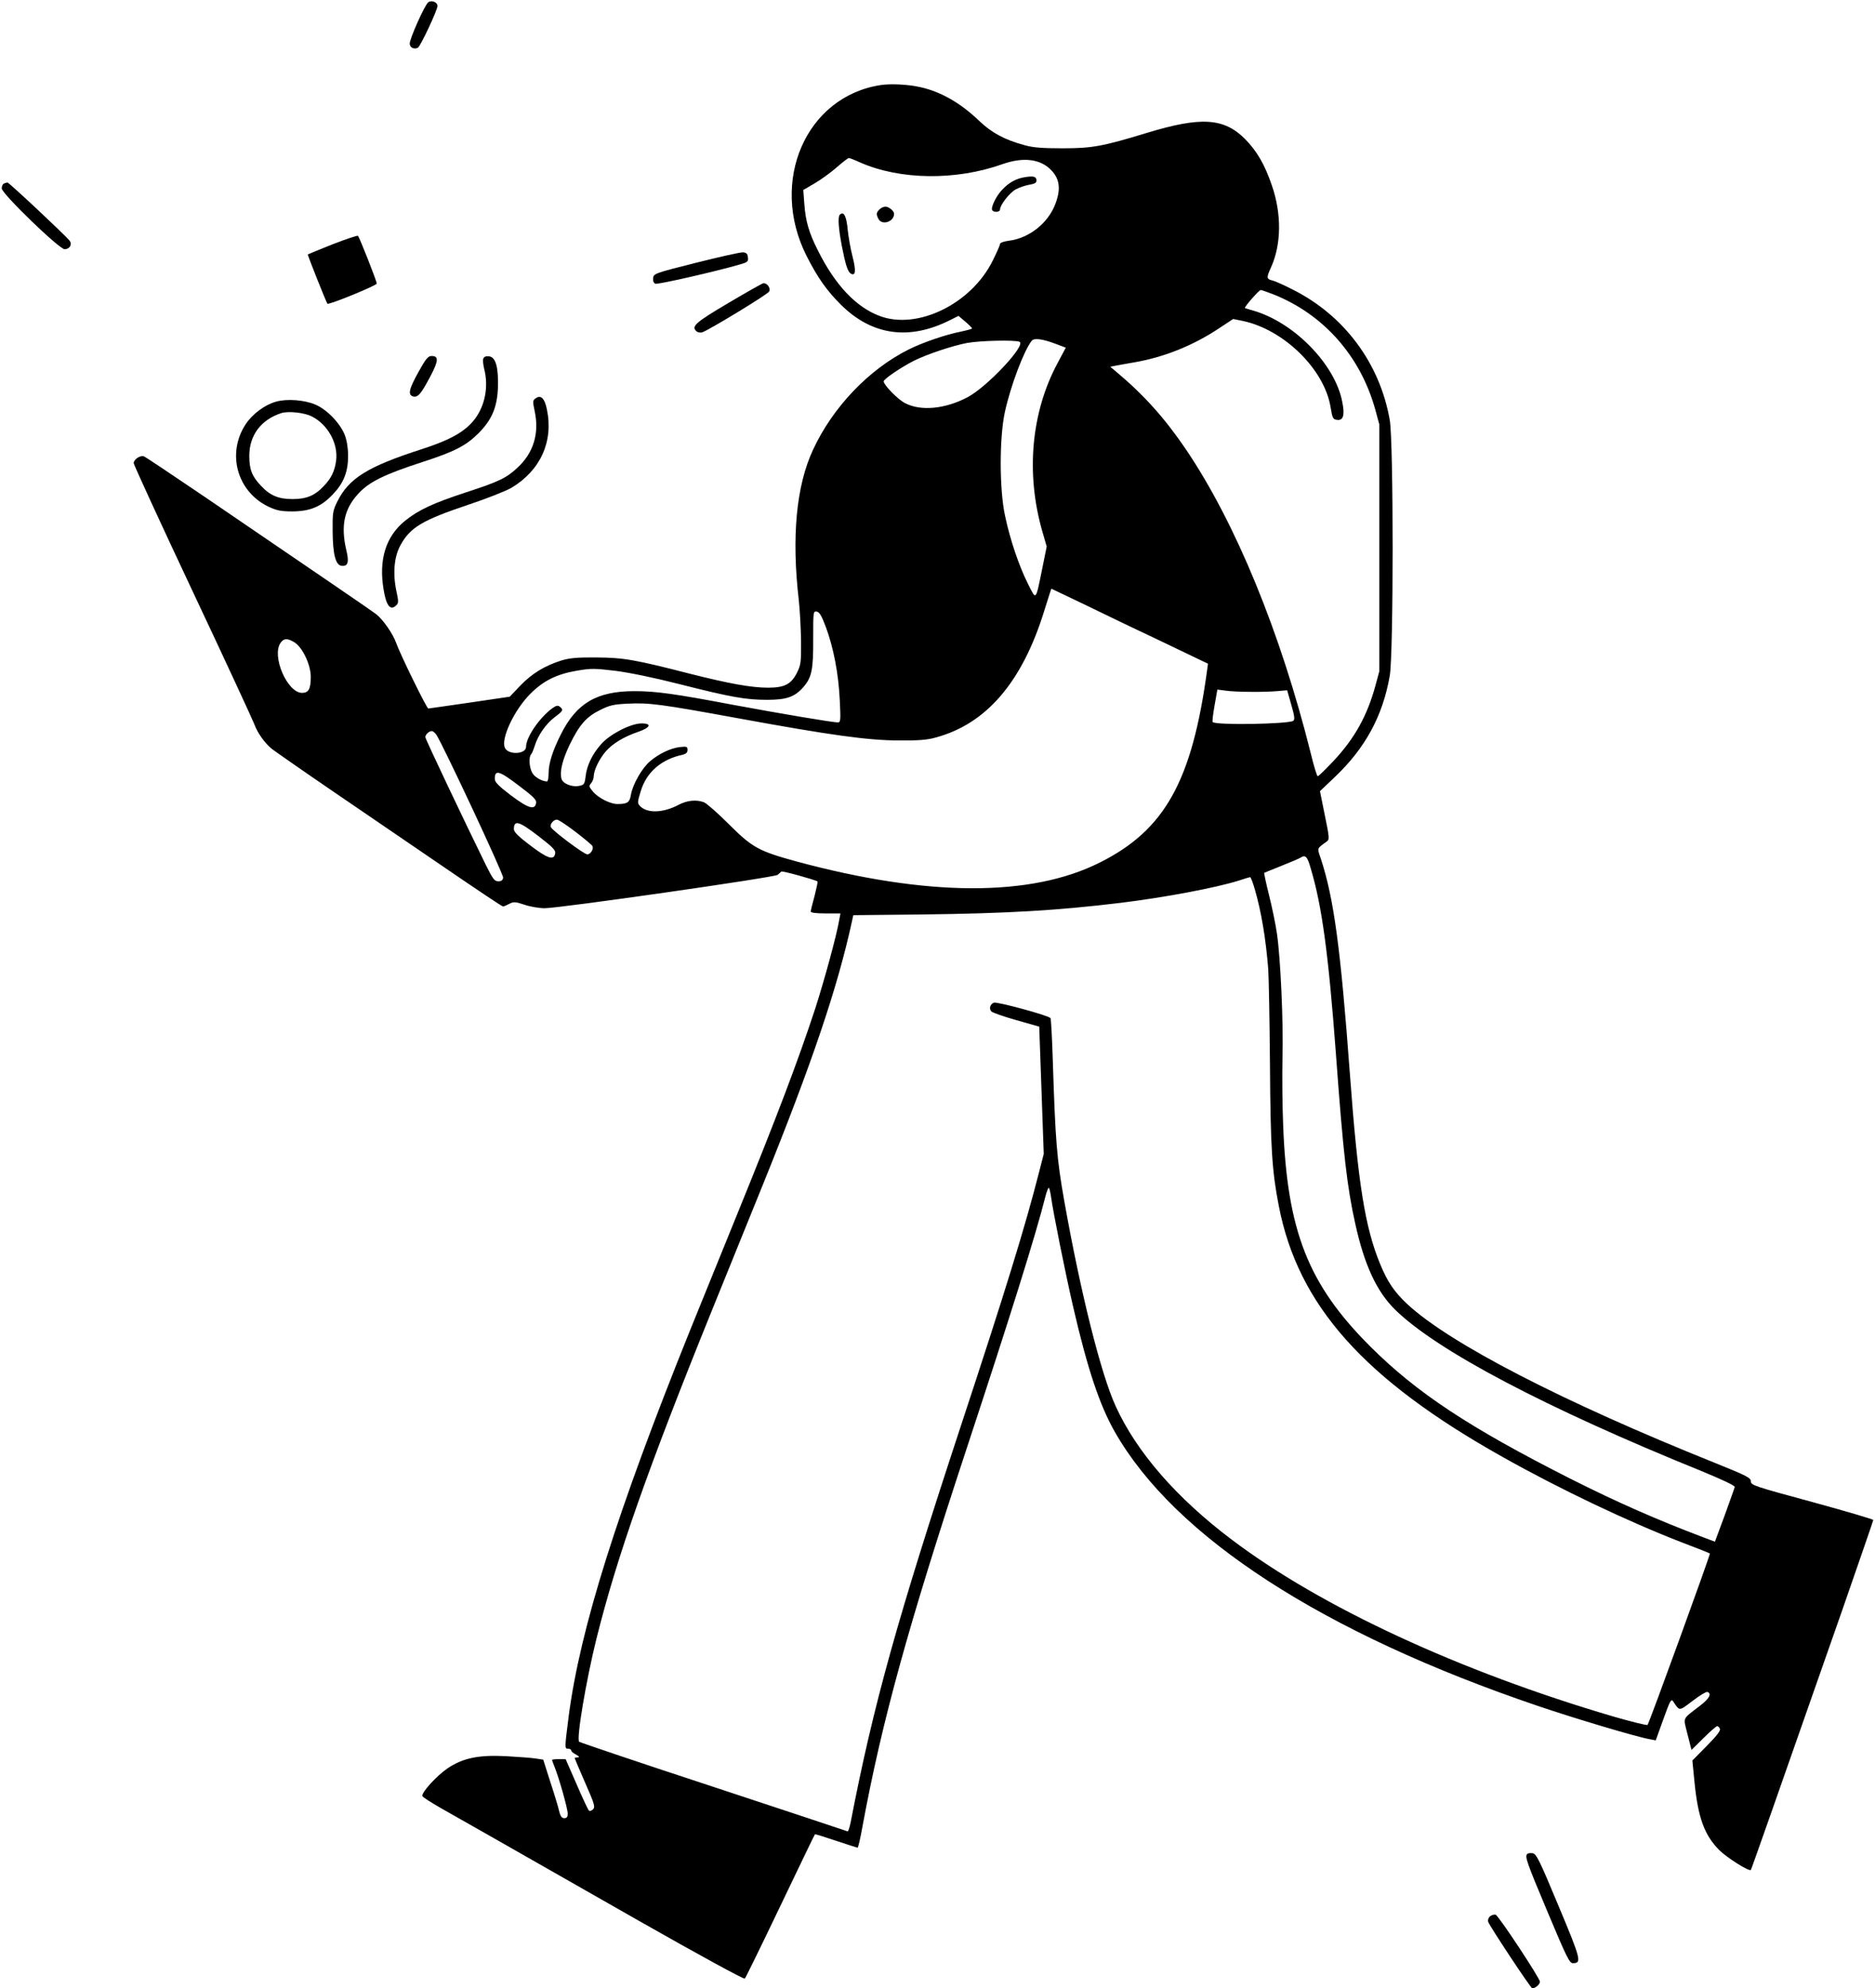 <?xml version="1.0" standalone="no"?>
<!DOCTYPE svg PUBLIC "-//W3C//DTD SVG 20010904//EN"
 "http://www.w3.org/TR/2001/REC-SVG-20010904/DTD/svg10.dtd">
<svg version="1.0" xmlns="http://www.w3.org/2000/svg"
 width="1080pt" height="1145pt" viewBox="0 0 1080 1145"
 preserveAspectRatio="xMidYMid meet">

<g transform="translate(0,1145) scale(0.1,-0.1)"
fill="#000000" stroke="none">
<path d="M2467 11437 c-20 -14 -107 -209 -107 -238 0 -23 26 -36 48 -23 15 10
112 216 112 240 0 21 -34 35 -53 21z"/>
<path d="M5072 10960 c-430 -66 -642 -555 -427 -982 63 -125 117 -202 200
-284 178 -176 393 -206 628 -87 l48 24 39 -33 c21 -18 39 -36 39 -39 1 -3 -29
-11 -66 -19 -83 -16 -218 -62 -298 -102 -231 -115 -439 -334 -552 -578 -97
-208 -124 -502 -82 -866 6 -54 12 -160 13 -234 1 -125 -1 -139 -24 -185 -33
-65 -71 -85 -166 -85 -96 0 -223 23 -449 80 -319 82 -384 93 -540 94 -109 1
-153 -3 -200 -17 -96 -30 -169 -74 -237 -144 l-62 -65 -231 -34 c-126 -18
-234 -34 -238 -34 -9 0 -161 310 -184 375 -18 53 -77 138 -116 168 -30 23
-253 175 -997 682 -179 121 -332 224 -341 227 -21 8 -59 -18 -59 -39 0 -8 153
-342 341 -741 188 -399 347 -743 355 -765 17 -47 58 -105 99 -139 17 -13 174
-123 350 -243 176 -120 410 -280 520 -355 335 -229 456 -310 463 -310 4 0 20
7 35 15 26 13 34 13 88 -5 32 -11 84 -20 116 -20 87 0 1322 177 1342 192 9 7
18 16 21 19 4 6 198 -48 209 -57 2 -2 -6 -39 -17 -83 -12 -43 -22 -83 -22 -90
0 -7 29 -11 85 -11 l86 0 -7 -37 c-15 -90 -87 -352 -139 -513 -97 -295 -219
-618 -450 -1185 -69 -170 -191 -470 -270 -665 -420 -1042 -633 -1717 -699
-2220 -24 -188 -24 -190 -4 -190 10 0 18 -4 18 -10 0 -5 12 -16 28 -24 19 -11
22 -15 10 -16 -10 0 -18 -2 -18 -4 0 -2 27 -65 60 -141 55 -125 59 -140 46
-154 -10 -9 -19 -12 -25 -6 -5 6 -37 74 -71 153 l-62 142 -39 0 c-22 0 -39 -2
-39 -5 0 -3 7 -22 15 -42 24 -58 75 -238 75 -267 0 -19 -5 -26 -20 -26 -14 0
-22 10 -30 43 -5 23 -28 99 -51 168 l-40 126 -47 7 c-26 4 -101 9 -168 13
-159 8 -248 -11 -336 -70 -63 -43 -152 -140 -145 -160 2 -6 50 -37 108 -70 57
-32 201 -114 319 -181 118 -67 486 -277 818 -466 352 -200 607 -339 612 -334
5 5 97 193 205 419 108 225 197 411 199 412 1 2 56 -15 121 -37 66 -22 122
-40 125 -40 3 0 16 55 28 123 112 605 261 1148 602 2182 251 761 398 1231 451
1443 7 28 16 52 20 52 3 0 9 -24 13 -52 11 -84 84 -447 127 -632 83 -360 153
-568 240 -721 345 -606 1199 -1159 2438 -1579 215 -73 567 -178 642 -191 l36
-7 44 122 c38 106 45 119 56 103 39 -58 32 -58 112 2 40 31 79 54 85 52 27 -9
13 -37 -40 -78 -108 -84 -99 -63 -74 -166 l23 -90 69 68 c38 38 74 69 79 69 5
0 12 -7 16 -16 4 -11 -20 -41 -77 -99 l-82 -83 12 -121 c20 -207 57 -309 144
-396 44 -43 171 -124 181 -113 3 3 146 410 526 1495 98 282 179 516 179 520 0
4 -159 51 -353 104 -333 90 -352 97 -352 118 0 21 -22 32 -205 106 -878 352
-1533 690 -1776 917 -73 69 -112 126 -154 228 -88 213 -128 465 -175 1100 -53
719 -92 1005 -166 1232 -23 68 -26 59 33 102 16 12 16 21 -11 151 l-28 139 83
79 c177 167 279 354 319 586 22 123 22 1349 0 1472 -57 327 -262 603 -560 752
-49 25 -102 49 -117 52 -33 8 -34 16 -8 73 61 133 63 309 6 474 -41 120 -85
196 -153 266 -122 123 -254 132 -566 37 -259 -79 -318 -89 -487 -89 -118 0
-170 4 -219 18 -115 31 -190 72 -261 140 -107 103 -222 169 -343 195 -68 15
-168 20 -225 11z m-119 -445 c231 -102 553 -106 822 -10 120 42 220 30 282
-37 47 -50 54 -108 22 -192 -41 -110 -150 -197 -266 -212 -32 -4 -53 -12 -53
-19 0 -7 -19 -50 -42 -96 -123 -249 -433 -400 -650 -319 -137 51 -257 178
-356 376 -52 102 -72 170 -79 269 l-6 81 65 38 c36 21 93 62 127 92 34 30 66
54 70 54 5 0 34 -11 64 -25z m2384 -761 c289 -116 500 -356 585 -664 l23 -85
0 -710 0 -710 -23 -85 c-47 -172 -120 -303 -240 -431 -46 -49 -87 -89 -92 -89
-4 0 -22 57 -39 128 -175 701 -435 1334 -722 1757 -121 178 -242 313 -404 448
l-30 25 25 5 c14 3 66 12 117 21 171 30 336 97 481 193 l85 56 55 -11 c237
-50 470 -278 506 -496 11 -66 14 -71 39 -74 35 -4 44 29 28 106 -42 215 -277
455 -511 523 -25 7 -47 14 -49 15 -6 5 81 104 91 104 5 0 39 -12 75 -26z
m-1254 -285 l56 -21 -49 -92 c-151 -283 -182 -634 -86 -967 l25 -86 -24 -119
c-41 -200 -35 -193 -84 -96 -52 104 -103 254 -132 392 -33 152 -33 449 -1 597
33 151 110 355 155 411 14 17 64 10 140 -19z m-211 13 c42 -17 -185 -259 -298
-319 -128 -68 -269 -82 -360 -35 -42 21 -124 105 -124 126 0 13 100 81 175
119 77 38 221 86 305 102 79 14 273 18 302 7z m389 -1520 c112 -55 315 -152
451 -216 l246 -118 -5 -37 c-87 -640 -244 -921 -618 -1108 -398 -200 -997
-197 -1750 7 -215 59 -252 79 -388 215 -63 63 -127 119 -142 125 -44 17 -98
11 -147 -15 -89 -47 -183 -50 -223 -5 -14 15 -13 23 6 85 33 109 119 183 242
209 19 5 27 13 27 27 0 20 -4 21 -44 17 -55 -7 -120 -38 -172 -82 -47 -40
-100 -134 -110 -193 -7 -44 -20 -53 -78 -53 -41 0 -110 35 -141 72 -23 28 -24
32 -10 48 8 9 15 27 15 41 1 35 32 99 70 143 40 45 103 83 184 111 74 25 83
50 19 49 -62 -1 -182 -63 -231 -120 -50 -56 -82 -122 -89 -185 -5 -43 -9 -49
-34 -54 -43 -10 -98 12 -105 41 -11 42 6 109 47 195 56 115 96 161 175 200 56
28 78 33 162 37 121 6 189 -3 632 -84 541 -99 748 -127 925 -128 114 -1 166 3
215 17 292 79 498 319 625 730 22 70 40 127 41 127 0 0 93 -44 205 -98z
m-1504 -123 c44 -119 73 -268 80 -420 6 -117 5 -129 -11 -129 -31 0 -327 50
-597 100 -343 65 -452 80 -574 80 -217 0 -335 -69 -425 -250 -47 -94 -70 -166
-70 -222 0 -26 -4 -48 -9 -48 -29 0 -74 26 -86 51 -17 31 -20 90 -6 105 5 5
14 27 21 49 19 62 65 127 115 165 49 37 52 42 30 60 -11 9 -20 8 -43 -8 -74
-54 -152 -167 -152 -223 0 -42 -99 -48 -121 -7 -27 50 52 219 146 313 75 75
151 113 269 133 82 14 103 13 221 -1 79 -10 225 -40 370 -77 296 -75 381 -90
504 -90 112 0 159 17 208 73 49 56 58 101 57 280 0 154 0 158 20 155 16 -2 28
-23 53 -89z m-3061 -88 c46 -28 94 -129 94 -198 0 -70 -12 -93 -50 -93 -85 0
-177 212 -124 288 19 27 39 28 80 3z m5504 -285 c52 -1 122 1 155 4 l59 5 24
-84 c19 -66 21 -85 11 -92 -32 -19 -445 -26 -464 -7 -3 3 2 46 11 96 l16 91
47 -6 c25 -4 89 -7 141 -7z m-4686 -248 c40 -62 387 -803 384 -822 -2 -15 -10
-21 -28 -21 -22 0 -31 13 -72 95 -117 238 -348 724 -348 735 0 15 21 35 37 35
7 0 19 -10 27 -22z m477 -294 c80 -60 100 -80 97 -97 -6 -44 -44 -33 -144 42
-71 54 -94 77 -94 95 0 56 24 49 141 -40z m325 -265 c51 -39 95 -76 97 -82 7
-18 -12 -47 -30 -47 -19 0 -203 138 -210 157 -7 17 15 43 35 43 9 0 57 -32
108 -71z m-213 -25 c78 -60 98 -80 95 -97 -6 -44 -43 -32 -143 44 -69 52 -95
78 -95 94 0 55 29 47 143 -41z m4446 -182 c66 -219 103 -497 146 -1072 42
-574 64 -766 112 -980 52 -235 123 -388 229 -492 241 -236 866 -565 1764 -929
119 -49 194 -84 192 -92 -1 -6 -28 -80 -58 -164 l-56 -151 -61 23 c-275 104
-502 204 -772 340 -583 295 -885 495 -1151 760 -359 358 -480 665 -503 1275
-5 118 -6 292 -4 385 6 201 -11 579 -32 720 -8 55 -29 156 -46 223 -17 68 -29
125 -27 126 2 1 46 19 99 40 53 21 102 42 110 47 28 18 39 8 58 -59z m-321
-124 c37 -128 63 -282 77 -458 3 -41 8 -289 10 -550 3 -483 12 -615 51 -815
111 -572 490 -997 1289 -1445 329 -185 722 -372 1035 -493 85 -32 157 -61 159
-63 4 -4 -349 -975 -359 -987 -3 -4 -92 18 -196 48 -885 260 -1684 630 -2198
1018 -319 240 -550 506 -670 770 -85 186 -201 649 -296 1182 -43 244 -51 342
-66 812 -4 127 -10 236 -13 240 -10 15 -308 96 -326 89 -22 -8 -30 -35 -14
-51 8 -7 73 -30 145 -50 l130 -37 13 -366 13 -367 -27 -105 c-79 -311 -196
-690 -450 -1460 -367 -1114 -505 -1609 -635 -2283 -6 -31 -15 -56 -18 -53 -4
2 -351 117 -772 256 -421 138 -769 256 -774 260 -17 16 40 354 100 595 117
469 296 978 659 1875 97 239 232 572 300 740 283 700 429 1132 512 1513 l8 37
395 4 c496 6 783 23 1145 67 253 31 546 86 680 128 33 11 63 20 66 20 3 1 16
-32 27 -71z"/>
<path d="M5905 10430 c-52 -8 -92 -30 -132 -72 -35 -36 -67 -103 -58 -118 9
-15 45 -12 45 3 0 26 54 96 90 116 20 11 55 23 78 27 31 5 42 11 42 24 0 23
-15 28 -65 20z"/>
<path d="M5066 10244 c-19 -18 -20 -28 -6 -55 21 -39 90 -16 90 30 0 16 -30
41 -50 41 -10 0 -26 -7 -34 -16z"/>
<path d="M4837 10213 c-12 -12 -7 -80 12 -180 21 -108 34 -147 51 -158 28 -17
32 14 11 96 -12 46 -24 116 -28 154 -7 80 -23 112 -46 88z"/>
<path d="M23 10393 c-7 -2 -13 -15 -13 -28 0 -30 331 -350 362 -350 30 0 46
29 28 50 -30 36 -349 335 -357 334 -4 0 -14 -3 -20 -6z"/>
<path d="M1915 10043 c-77 -31 -141 -57 -142 -58 -3 -2 107 -278 113 -284 8
-8 284 105 284 116 0 15 -99 265 -108 275 -4 3 -70 -19 -147 -49z"/>
<path d="M4010 9937 c-239 -60 -245 -63 -248 -88 -2 -17 3 -29 13 -33 15 -5
341 69 483 110 49 14 53 17 50 42 -2 21 -9 27 -28 29 -14 1 -135 -26 -270 -60z"/>
<path d="M4195 9705 c-191 -113 -216 -135 -182 -164 9 -6 22 -8 34 -4 51 21
375 218 383 234 11 19 -11 50 -33 48 -7 -1 -97 -52 -202 -114z"/>
<path d="M2411 9309 c-56 -100 -63 -134 -31 -142 27 -7 45 14 99 116 47 89 49
117 7 117 -20 0 -33 -15 -75 -91z"/>
<path d="M2784 9385 c-4 -8 -1 -35 5 -60 26 -101 5 -210 -54 -288 -55 -72
-140 -120 -304 -173 -314 -101 -422 -168 -489 -304 -25 -51 -27 -64 -26 -170
1 -131 17 -193 50 -198 38 -5 46 19 29 89 -33 140 -13 237 67 324 63 70 151
113 373 185 182 59 249 93 321 165 76 76 107 148 112 259 4 119 -12 180 -51
184 -18 2 -29 -2 -33 -13z"/>
<path d="M3085 9156 c-17 -12 -17 -18 -5 -75 27 -127 -7 -238 -98 -323 -65
-61 -107 -81 -297 -143 -189 -62 -274 -101 -352 -164 -111 -90 -153 -224 -123
-399 15 -92 40 -121 73 -87 13 12 13 23 0 82 -21 100 -13 197 23 262 56 104
127 146 393 235 105 35 216 79 247 97 167 100 243 267 204 452 -13 64 -35 85
-65 63z"/>
<path d="M1590 9137 c-65 -18 -136 -71 -175 -130 -111 -169 -49 -390 134 -476
46 -21 70 -26 136 -26 102 1 165 27 233 99 62 65 87 129 87 221 0 45 -7 88
-19 120 -26 67 -103 147 -169 175 -63 27 -164 35 -227 17z m206 -85 c93 -47
153 -157 140 -255 -8 -60 -28 -101 -70 -145 -52 -56 -101 -76 -181 -76 -80 0
-129 20 -181 76 -53 55 -68 95 -68 173 0 118 67 208 184 246 40 13 133 3 176
-19z"/>
<path d="M8797 774 c-15 -15 -4 -46 117 -334 110 -262 126 -295 146 -295 52 0
47 20 -83 330 -111 267 -128 300 -149 303 -13 2 -27 0 -31 -4z"/>
<path d="M8584 416 c-10 -8 -15 -21 -12 -33 6 -21 245 -383 254 -383 17 0 44
23 44 38 0 20 -237 379 -255 386 -7 2 -21 -1 -31 -8z"/>
</g>
</svg>
